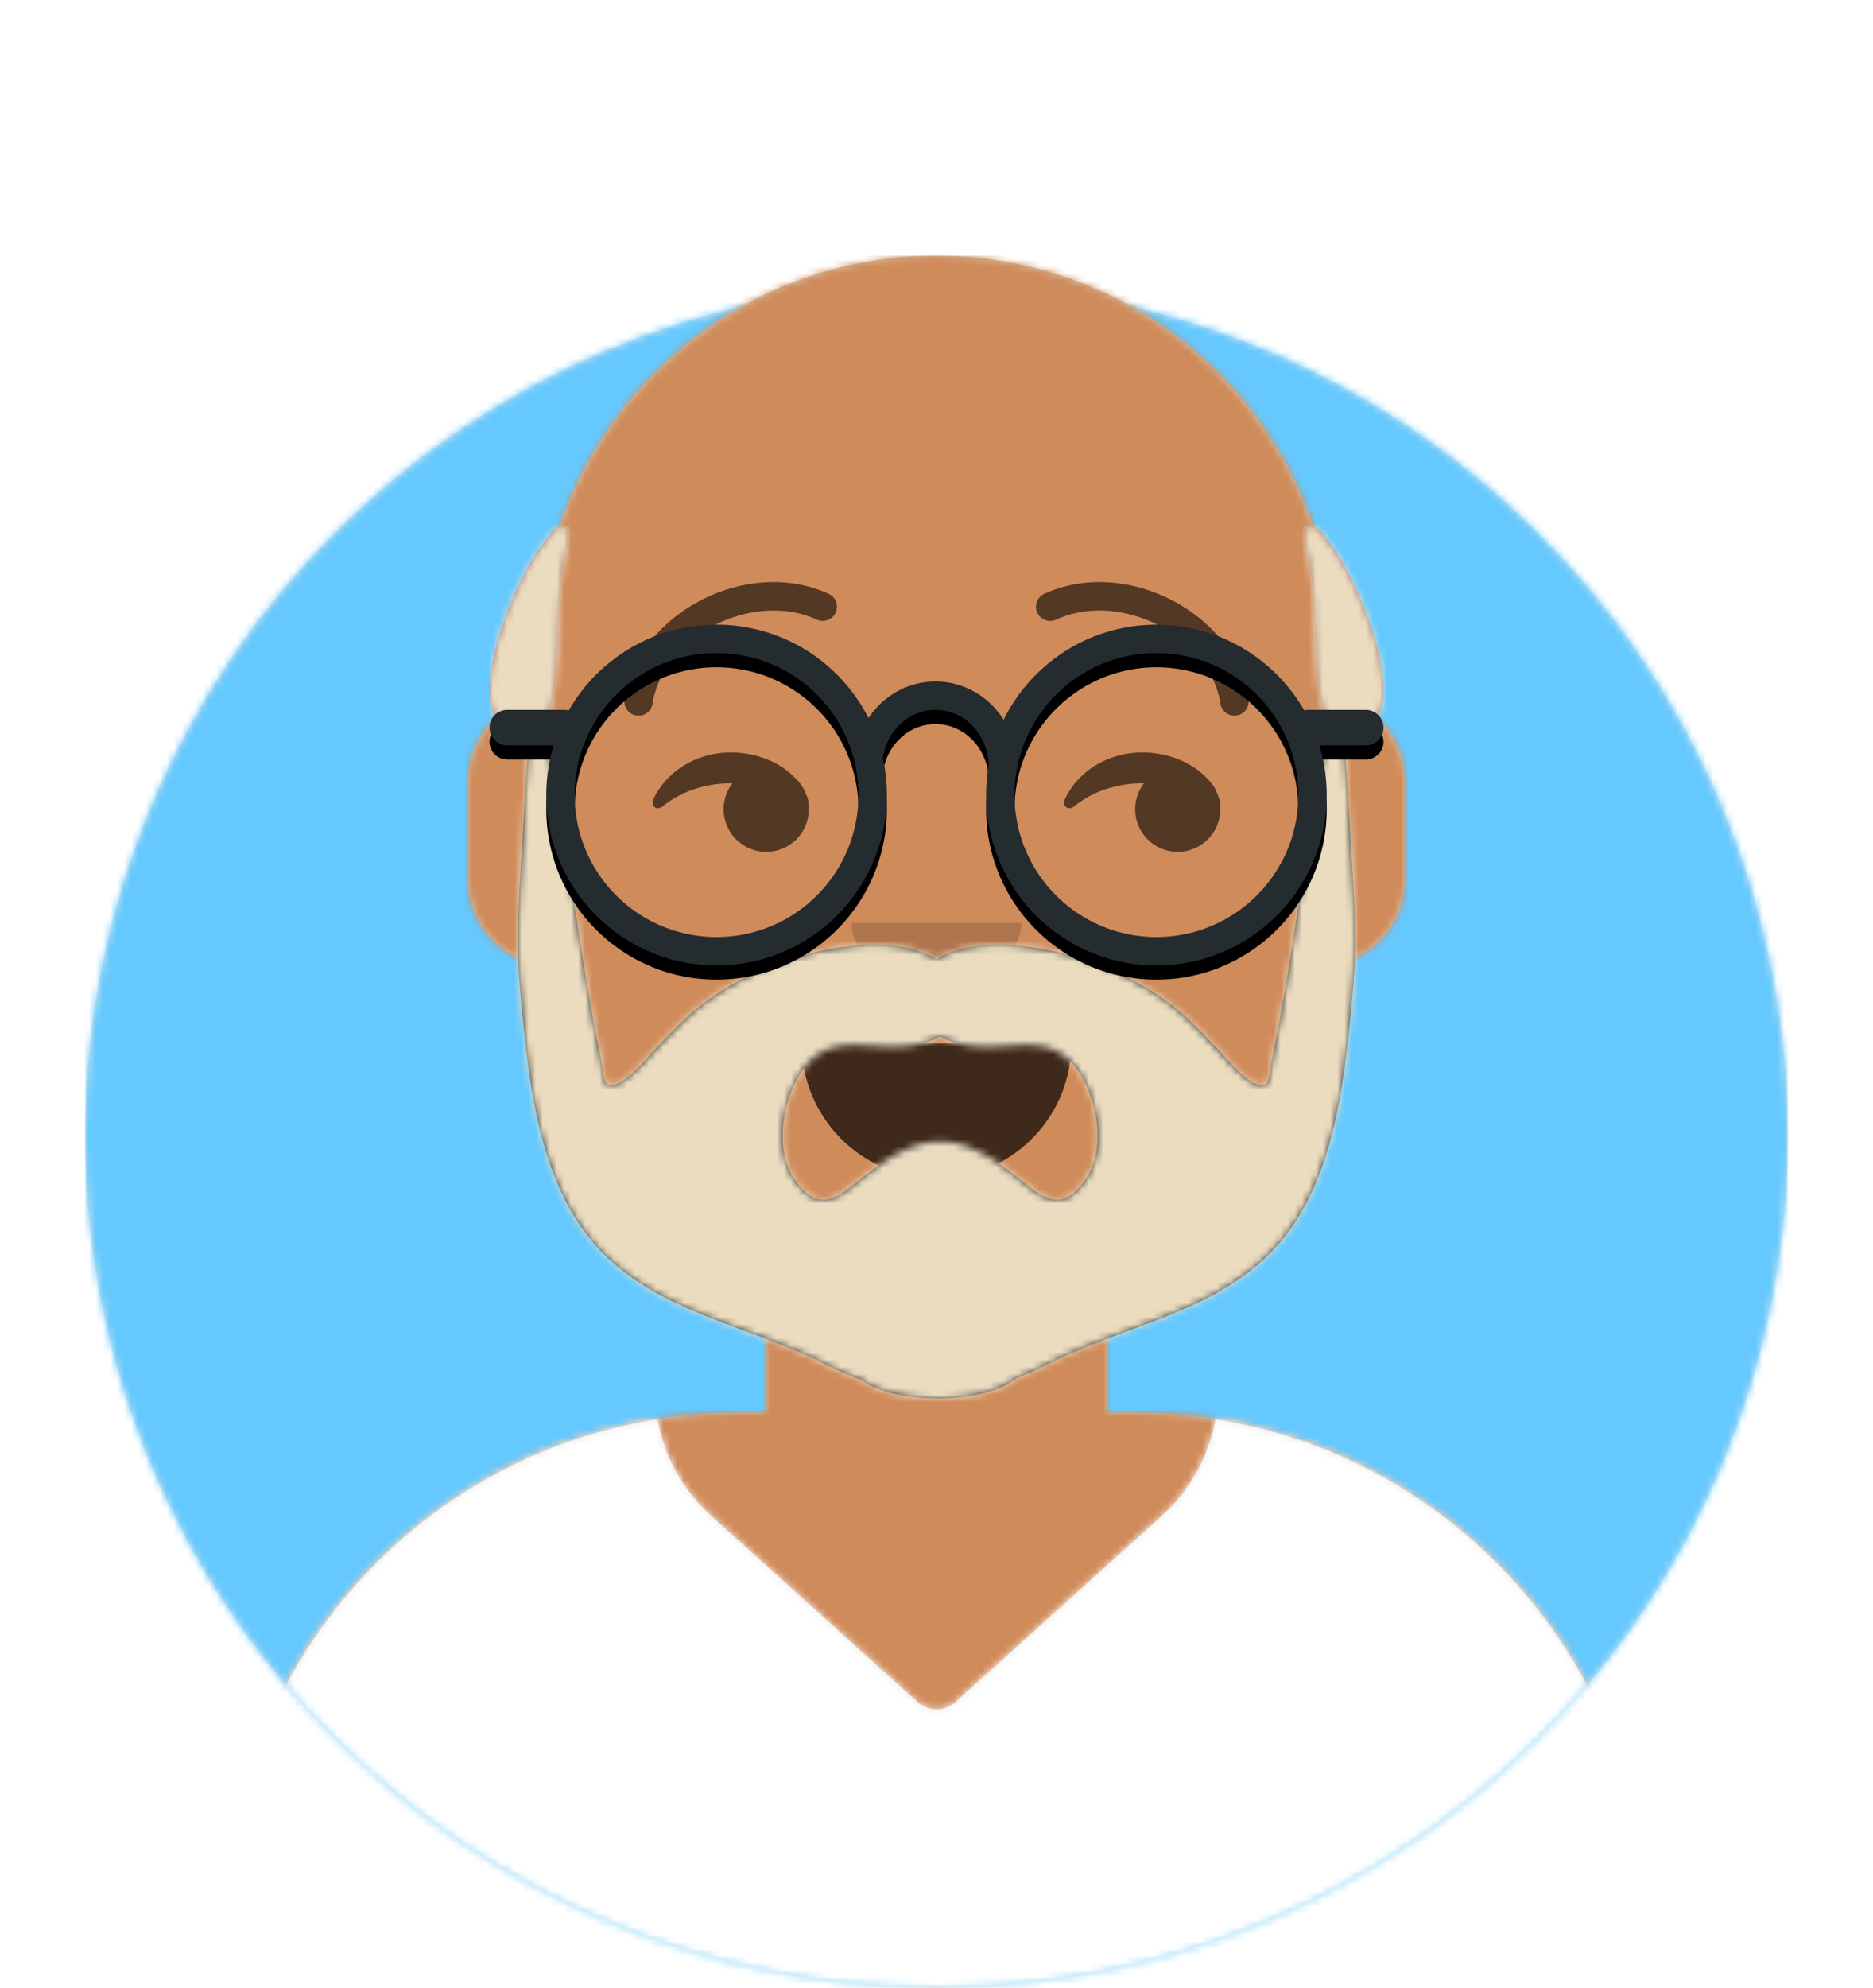 <svg xmlns="http://www.w3.org/2000/svg" xmlns:xlink="http://www.w3.org/1999/xlink" width="264" height="280"><defs><path id="c" d="M12 160c0 66.274 53.726 120 120 120s120-53.726 120-120h12V0H0v160h12Z"/><path id="e" d="M124 144.611V163h4c39.765 0 72 32.235 72 72v9H0v-9c0-39.765 32.235-72 72-72h4v-18.389c-17.237-8.189-29.628-24.924-31.695-44.73C38.48 99.058 34 94.052 34 88V74c0-5.946 4.325-10.882 10-11.834V56c0-30.928 25.072-56 56-56s56 25.072 56 56v6.166c5.675.952 10 5.888 10 11.834v14c0 6.052-4.48 11.058-10.305 11.881-2.067 19.806-14.458 36.541-31.695 44.73Z"/><circle id="a" cx="120" cy="120" r="120"/></defs><g fill="none" fill-rule="evenodd"><g transform="translate(12 40)"><mask id="b" fill="#fff"><use xlink:href="#a"/></mask><use xlink:href="#a" fill="#E6E6E6"/><g fill="#65C9FF" mask="url(#b)"><path d="M0 0h240v240H0z"/></g></g><mask id="d" fill="#fff"><use xlink:href="#c"/></mask><g mask="url(#d)"><g transform="translate(32 36)"><mask id="f" fill="#fff"><use xlink:href="#e"/></mask><use xlink:href="#e" fill="#D0C6AC"/><g fill="#D08B5B" mask="url(#f)"><path d="M0 0h264v280H0z"/></g><path fill="#000" fill-opacity=".1" d="M156 79v23c0 30.928-25.072 56-56 56s-56-25.072-56-56V79v15c0 30.928 25.072 56 56 56s56-25.072 56-56V79Z" mask="url(#f)"/></g><g transform="translate(0 170)"><defs><path id="g" d="M171.32 29.936C205.706 35.366 232 65.14 232 101.052V110H32v-8.948c0-35.914 26.294-65.686 60.682-71.116a23.896 23.896 0 0 0 7.554 13.603l29.085 26.229a4 4 0 0 0 5.358 0l29.085-26.229a24 24 0 0 0 1.234-1.196 23.888 23.888 0 0 0 6.322-12.407Z"/></defs><mask id="h" fill="#fff"><use xlink:href="#g"/></mask><use xlink:href="#g" fill="#E6E6E6"/><g fill="#FFF" mask="url(#h)"><path d="M0 0h264v110H0z"/></g></g><g fill="#000"><g transform="translate(78 134)"><defs><path id="i" d="M35.118 15.128C36.176 24.62 44.226 32 54 32c9.804 0 17.874-7.426 18.892-16.96.082-.767-.775-2.04-1.85-2.04H37.088c-1.08 0-2.075 1.178-1.97 2.128Z"/></defs><mask id="j" fill="#fff"><use xlink:href="#i"/></mask><use xlink:href="#i" fill-opacity=".7"/><rect width="31" height="16" x="39" y="2" fill="#FFF" mask="url(#j)" rx="5"/><g fill="#FF4F6D" mask="url(#j)"><g transform="translate(38 24)"><circle cx="11" cy="11" r="11"/><circle cx="21" cy="11" r="11"/></g></g></g><path fill-opacity=".16" d="M120 130c0 4.418 5.373 8 12 8s12-3.582 12-8"/><g fill-opacity=".6"><path d="M103.241 110.346a6 6 0 1 0 10.699 2.8 1.998 1.998 0 0 0-.125-.739 7.509 7.509 0 0 0-.144-.372 6.007 6.007 0 0 0-1.646-2.484c-2.126-2.234-5.519-3.551-9.027-3.551-4.834 0-8.991 2.649-10.838 6.447-.54 1.111.387 1.853 1.278 1.125 2.436-1.993 5.82-3.228 9.56-3.228.08 0 .162 0 .243.002ZM161.241 110.346a6 6 0 1 0 10.699 2.8 1.998 1.998 0 0 0-.125-.739 7.509 7.509 0 0 0-.144-.372 6.007 6.007 0 0 0-1.646-2.484c-2.126-2.234-5.519-3.551-9.027-3.551-4.834 0-8.991 2.649-10.838 6.447-.54 1.111.387 1.853 1.278 1.125 2.436-1.993 5.82-3.228 9.56-3.228.08 0 .162 0 .243.002Z"/></g><g fill-opacity=".6" fill-rule="nonzero"><path d="M91.976 99.128c1.495-9.523 14.083-16.02 23.188-11.827a2 2 0 0 0 1.672-3.633c-11.487-5.29-26.9 2.664-28.812 14.84a2 2 0 1 0 3.952.62ZM172.024 99.128c-1.495-9.523-14.082-16.02-23.187-11.827a2 2 0 0 1-1.673-3.633c11.487-5.29 26.9 2.664 28.812 14.84a2 2 0 0 1-3.952.62Z"/></g></g><defs><path id="k" d="M0 0h264v280H0z"/><path id="o" d="M6 28c-5.076.071-6-1.006-6-5C0 17.344 4.04 6.778 8 2c1.176-2.17 3.619-3.432 3 1-2.66 8.477.417 24.914-5 25Zm114 0c-5.417-.086-2.34-16.523-5-25-.619-4.432 1.824-3.17 3-1 3.96 4.778 8 15.344 8 21 0 3.994-.924 5.071-6 5Z"/></defs><mask id="l" fill="#fff"><use xlink:href="#k"/></mask><g mask="url(#l)"><g transform="translate(48 72)"><defs><path id="m" d="M105.018 94.13c-3.868 5.591-6.76 1.817-10.88-1.254-2.481-1.849-6.177-4.148-9.634-4.035-3.456-.113-7.152 2.186-9.633 4.035-4.12 3.07-7.013 6.845-10.88 1.254-2.903-4.198-1.688-11.256 1.024-15.227 3.859-5.652 9.094-2.918 14.947-3.563 1.592-.175 3.19-.617 4.542-1.34 1.352.723 2.95 1.165 4.542 1.34 5.854.645 11.089-2.089 14.948 3.563 2.712 3.97 3.926 11.03 1.024 15.227M140.39 26c-3.424 14.075-4.998 28.434-7.481 42.671a319.166 319.166 0 0 1-1.685 8.879c-.127.62-.251 2.923-.862 3.214-1.851.884-5.624-3.817-6.633-4.879-2.533-2.666-5.045-5.356-8.13-7.448-6.235-4.227-13.535-6.726-21.13-7.32-3.178-.248-7.475.186-10.47 1.993-2.995-1.807-7.292-2.24-10.47-1.992-7.596.593-14.895 3.092-21.13 7.32-3.085 2.091-5.597 4.781-8.13 7.447-1.01 1.062-4.782 5.763-6.633 4.88-.61-.292-.735-2.595-.862-3.215a319.164 319.164 0 0 1-1.685-8.879C32.607 54.434 31.034 40.075 27.61 26c-.997 0-1.871 18.748-1.983 20.495-.452 7.094-.98 14.03-.305 21.131 1.164 12.249 2.377 27.608 11.71 36.962 8.434 8.451 20.678 10.218 31.24 15.553 1.36.687 3.163 1.535 5.108 2.23 2.049 1.563 6.113 2.629 10.794 2.629 4.91 0 9.142-1.173 11.08-2.862a47.143 47.143 0 0 0 4.475-1.997c10.56-5.336 22.805-7.102 31.238-15.553 9.334-9.354 10.547-24.713 11.712-36.962.674-7.1.146-14.037-.306-21.131C142.26 44.748 141.387 26 140.39 26Z"/></defs><mask id="n" fill="#fff"><use xlink:href="#m"/></mask><use xlink:href="#m" fill="#252E32"/><g fill="#ECDCBF" mask="url(#n)"><path d="M-32 0h264v244H-32z"/></g></g><g transform="translate(69 74)"><mask id="p" fill="#fff"><use xlink:href="#o"/></mask><use xlink:href="#o" fill="#9E7A7A"/><g fill="#ECDCBF" mask="url(#p)"><path d="M0 0h264v280H0z"/></g></g><g transform="translate(61 85)"><defs><filter id="q" width="101.6%" height="108.3%" x="-.8%" y="-2.1%" filterUnits="objectBoundingBox"><feOffset dy="2" in="SourceAlpha" result="shadowOffsetOuter1"/><feColorMatrix in="shadowOffsetOuter1" values="0 0 0 0 0 0 0 0 0 0 0 0 0 0 0 0 0 0 0.1 0"/></filter><path id="r" d="M80.465 16.394C84.38 8.46 92.553 3 102 3c8.92 0 16.703 4.866 20.84 12.088.21-.057.432-.088.66-.088h8a2.5 2.5 0 1 1 0 5h-6.537A23.998 23.998 0 0 1 126 27c0 13.255-10.745 24-24 24S78 40.255 78 27c0-1.422.124-2.815.36-4.169C78.277 18.455 74.915 15 70.863 15c-3.736 0-6.887 2.94-7.42 6.83.365 1.665.558 3.395.558 5.17 0 13.255-10.745 24-24 24S16 40.255 16 27c0-2.435.363-4.785 1.037-7H10.5a2.5 2.5 0 1 1 0-5h8c.228 0 .45.03.66.088C23.297 7.866 31.08 3 40 3c9.352 0 17.455 5.35 21.416 13.155C63.493 13.039 66.949 11 70.862 11c4.013 0 7.545 2.144 9.603 5.394ZM40 47c11.046 0 20-8.954 20-20S51.046 7 40 7s-20 8.954-20 20 8.954 20 20 20Zm62 0c11.046 0 20-8.954 20-20s-8.954-20-20-20-20 8.954-20 20 8.954 20 20 20Z"/></defs><use xlink:href="#r" fill="#000" filter="url(#q)"/><use xlink:href="#r" fill="#252C2F"/></g></g></g></g></svg>